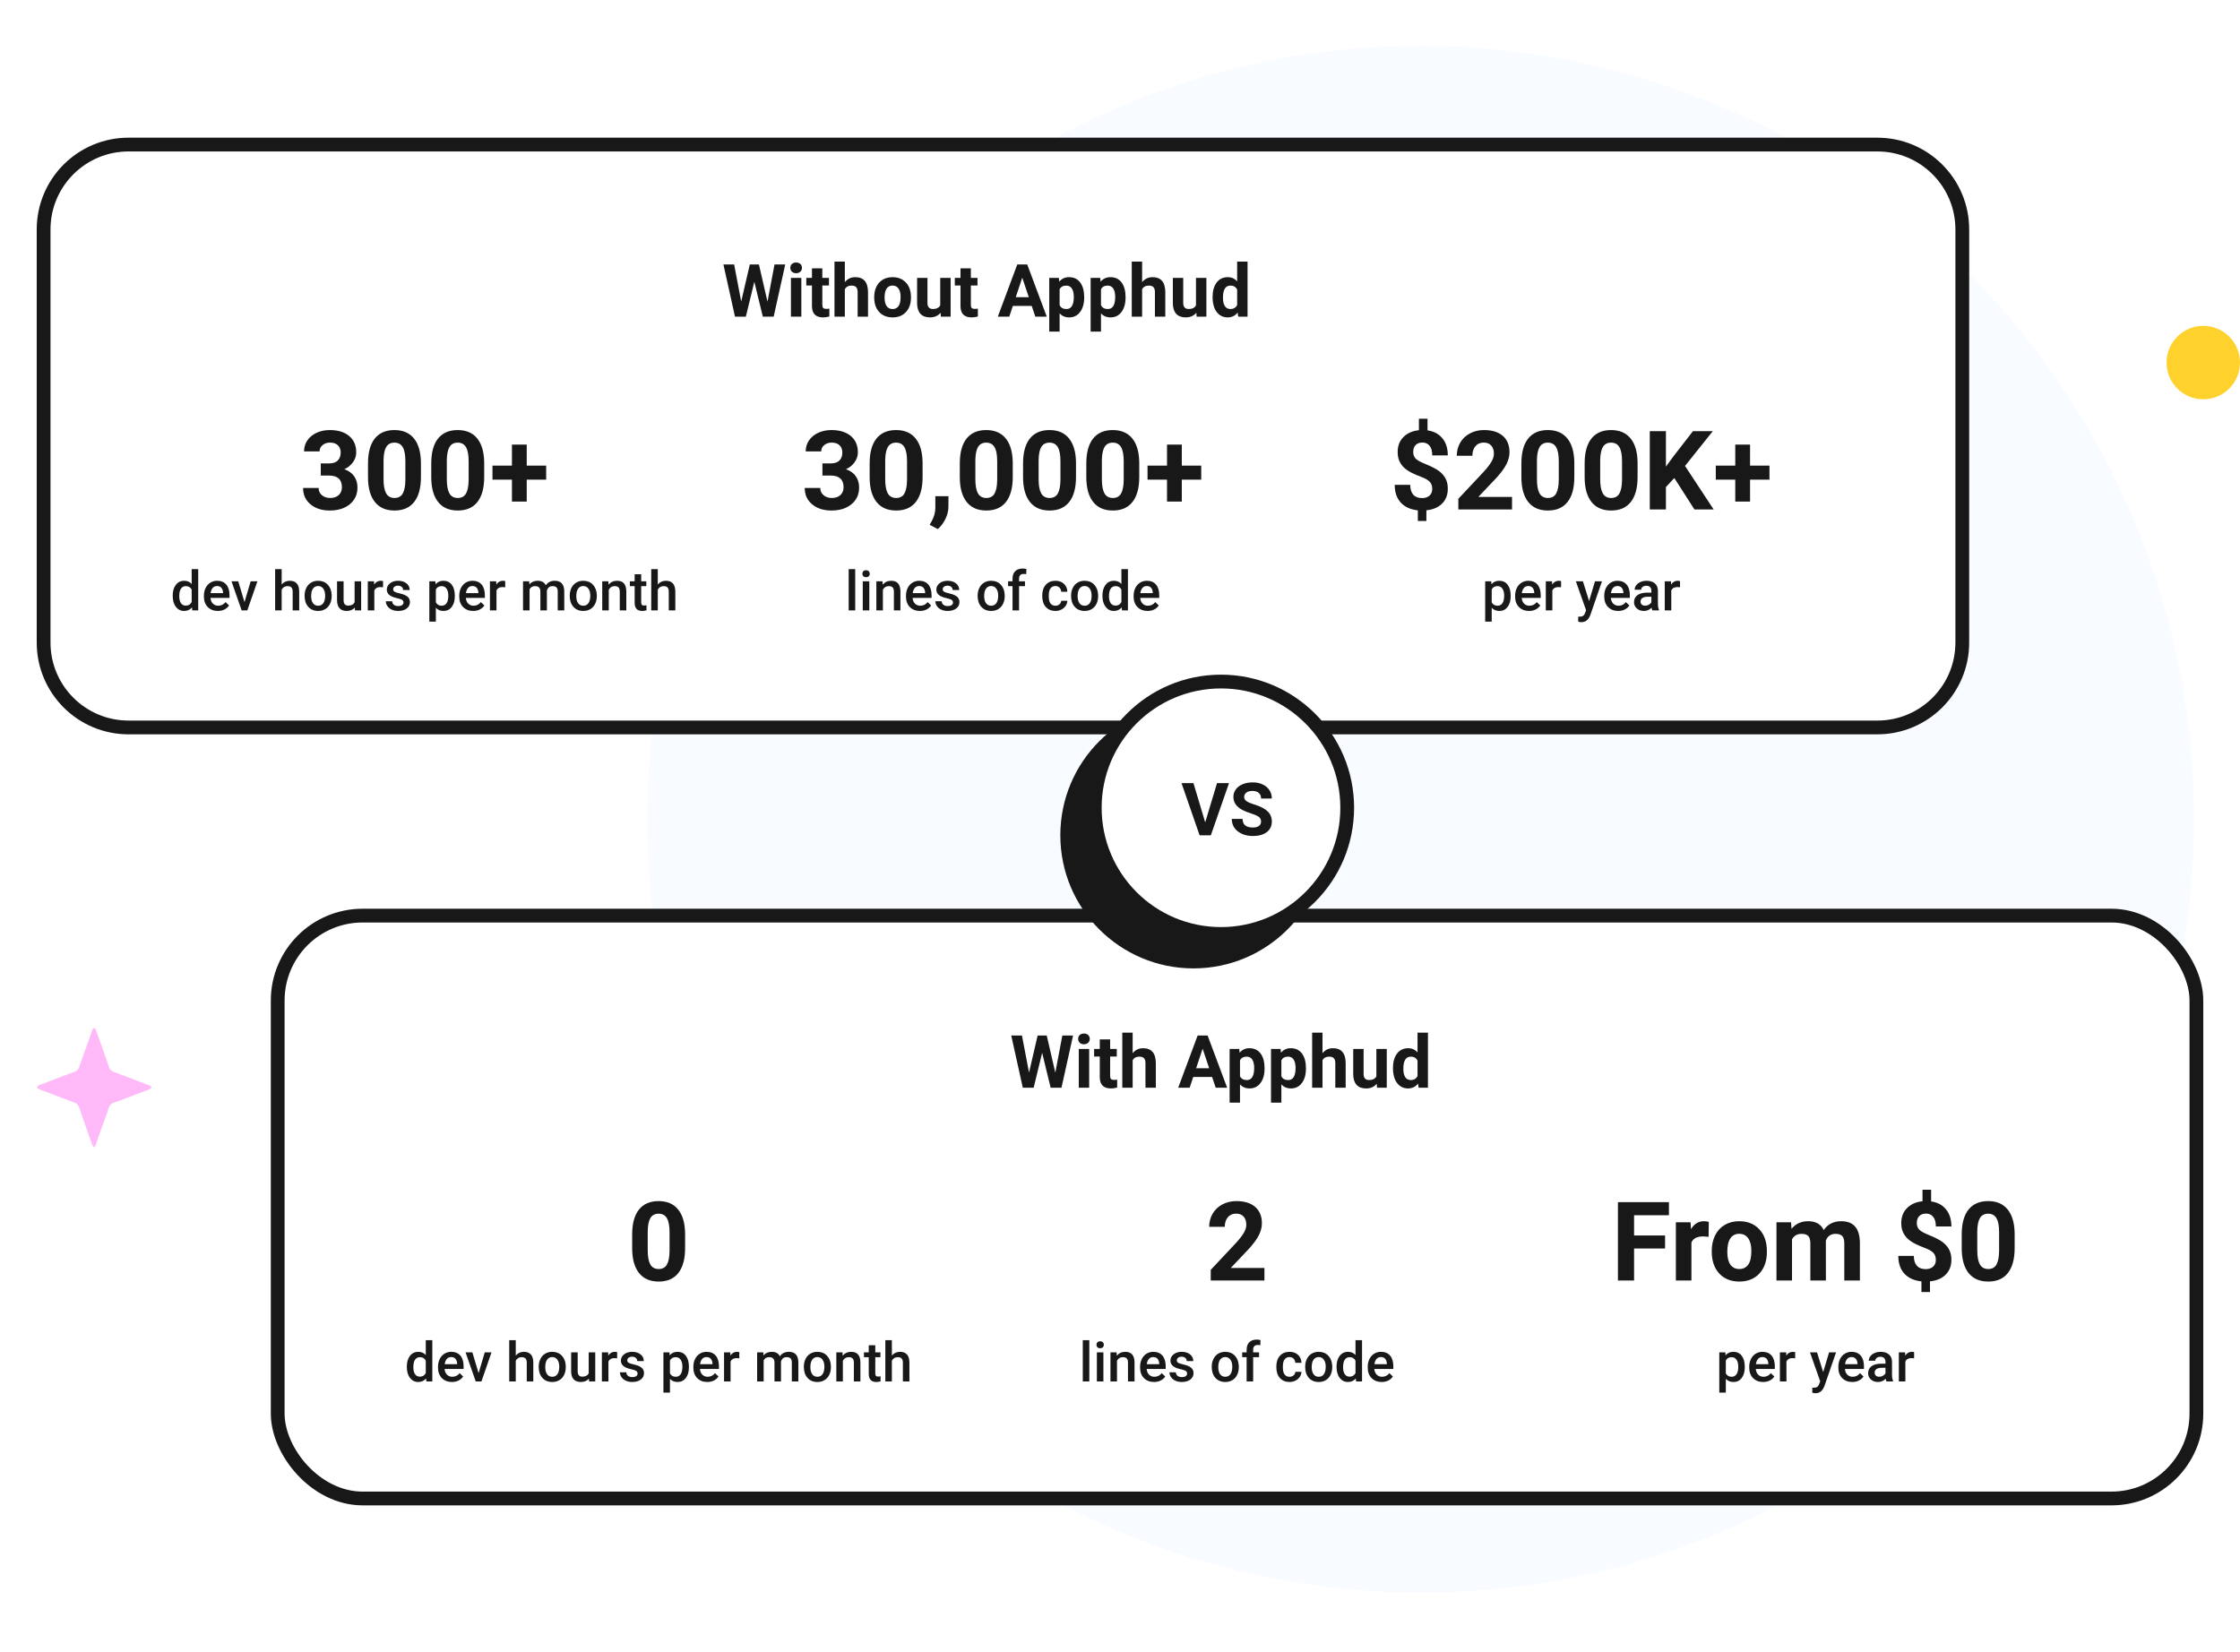 <svg width="488" height="360" viewBox="0 0 488 360" fill="none" xmlns="http://www.w3.org/2000/svg">
<rect width="488" height="360" fill="white"/>
<circle cx="309.5" cy="178.5" r="168.5" fill="#F8FBFF"/>
<path d="M9.5 50C9.5 39.783 17.783 31.5 28 31.5H409C419.217 31.5 427.5 39.783 427.5 50V140C427.5 150.217 419.217 158.5 409 158.5H28C17.783 158.5 9.5 150.217 9.5 140V50Z" fill="white" stroke="#181818" stroke-width="3"/>
<path d="M69.883 100.969H71.688C72.547 100.969 73.184 100.754 73.598 100.324C74.012 99.894 74.219 99.324 74.219 98.613C74.219 97.926 74.012 97.391 73.598 97.008C73.191 96.625 72.629 96.434 71.91 96.434C71.262 96.434 70.719 96.613 70.281 96.973C69.844 97.324 69.625 97.785 69.625 98.356H66.238C66.238 97.465 66.477 96.668 66.953 95.965C67.438 95.254 68.109 94.699 68.969 94.301C69.836 93.902 70.789 93.703 71.828 93.703C73.633 93.703 75.047 94.137 76.07 95.004C77.094 95.863 77.606 97.051 77.606 98.566C77.606 99.348 77.367 100.066 76.891 100.723C76.414 101.379 75.789 101.883 75.016 102.234C75.977 102.578 76.691 103.094 77.16 103.781C77.637 104.469 77.875 105.281 77.875 106.219C77.875 107.734 77.32 108.949 76.211 109.863C75.109 110.777 73.648 111.234 71.828 111.234C70.125 111.234 68.731 110.785 67.644 109.887C66.566 108.988 66.027 107.801 66.027 106.324H69.414C69.414 106.965 69.652 107.488 70.129 107.895C70.613 108.301 71.207 108.504 71.91 108.504C72.715 108.504 73.344 108.293 73.797 107.871C74.258 107.441 74.488 106.875 74.488 106.172C74.488 104.469 73.551 103.617 71.676 103.617H69.883V100.969ZM91.703 103.945C91.703 106.305 91.215 108.109 90.238 109.359C89.262 110.609 87.832 111.234 85.949 111.234C84.09 111.234 82.668 110.621 81.684 109.395C80.699 108.168 80.195 106.41 80.172 104.121V100.98C80.172 98.598 80.664 96.789 81.648 95.555C82.641 94.32 84.066 93.703 85.926 93.703C87.785 93.703 89.207 94.316 90.191 95.543C91.176 96.762 91.68 98.516 91.703 100.805V103.945ZM88.316 100.5C88.316 99.086 88.121 98.059 87.731 97.418C87.348 96.769 86.746 96.445 85.926 96.445C85.129 96.445 84.539 96.754 84.156 97.371C83.781 97.981 83.582 98.938 83.559 100.242V104.391C83.559 105.781 83.746 106.816 84.121 107.496C84.504 108.168 85.113 108.504 85.949 108.504C86.777 108.504 87.375 108.18 87.742 107.531C88.109 106.883 88.301 105.891 88.316 104.555V100.5ZM105.484 103.945C105.484 106.305 104.996 108.109 104.02 109.359C103.043 110.609 101.613 111.234 99.731 111.234C97.871 111.234 96.449 110.621 95.465 109.395C94.481 108.168 93.977 106.41 93.953 104.121V100.98C93.953 98.598 94.445 96.789 95.43 95.555C96.422 94.32 97.848 93.703 99.707 93.703C101.566 93.703 102.988 94.316 103.973 95.543C104.957 96.762 105.461 98.516 105.484 100.805V103.945ZM102.098 100.5C102.098 99.086 101.902 98.059 101.512 97.418C101.129 96.769 100.527 96.445 99.707 96.445C98.91 96.445 98.32 96.754 97.938 97.371C97.562 97.981 97.363 98.938 97.34 100.242V104.391C97.34 105.781 97.527 106.816 97.902 107.496C98.285 108.168 98.894 108.504 99.731 108.504C100.559 108.504 101.156 108.18 101.523 107.531C101.891 106.883 102.082 105.891 102.098 104.555V100.5ZM114.754 101.449H118.984V104.508H114.754V109.289H111.531V104.508H107.289V101.449H111.531V96.867H114.754V101.449Z" fill="#181818"/>
<path d="M37.627 129.783C37.627 128.807 37.853 128.023 38.307 127.434C38.76 126.84 39.367 126.543 40.129 126.543C40.801 126.543 41.344 126.777 41.758 127.246V124H43.182V133H41.893L41.822 132.344C41.397 132.859 40.828 133.117 40.117 133.117C39.375 133.117 38.773 132.818 38.312 132.221C37.855 131.623 37.627 130.811 37.627 129.783ZM39.051 129.906C39.051 130.551 39.174 131.055 39.42 131.418C39.67 131.777 40.023 131.957 40.48 131.957C41.062 131.957 41.488 131.697 41.758 131.178V128.471C41.496 127.963 41.074 127.709 40.492 127.709C40.031 127.709 39.676 127.893 39.426 128.26C39.176 128.623 39.051 129.172 39.051 129.906ZM47.459 133.117C46.557 133.117 45.824 132.834 45.262 132.268C44.703 131.697 44.424 130.939 44.424 129.994V129.818C44.424 129.186 44.545 128.621 44.787 128.125C45.033 127.625 45.377 127.236 45.818 126.959C46.26 126.682 46.752 126.543 47.295 126.543C48.158 126.543 48.824 126.818 49.293 127.369C49.766 127.92 50.002 128.699 50.002 129.707V130.281H45.859C45.902 130.805 46.076 131.219 46.381 131.523C46.69 131.828 47.076 131.98 47.541 131.98C48.193 131.98 48.725 131.717 49.135 131.189L49.902 131.922C49.648 132.301 49.309 132.596 48.883 132.807C48.461 133.014 47.986 133.117 47.459 133.117ZM47.289 127.686C46.898 127.686 46.582 127.822 46.34 128.096C46.102 128.369 45.949 128.75 45.883 129.238H48.596V129.133C48.565 128.656 48.438 128.297 48.215 128.055C47.992 127.809 47.684 127.686 47.289 127.686ZM53.266 131.195L54.607 126.66H56.078L53.881 133H52.645L50.43 126.66H51.906L53.266 131.195ZM61.363 127.352C61.828 126.812 62.416 126.543 63.127 126.543C64.478 126.543 65.164 127.314 65.184 128.857V133H63.76V128.91C63.76 128.473 63.664 128.164 63.473 127.984C63.285 127.801 63.008 127.709 62.641 127.709C62.07 127.709 61.645 127.963 61.363 128.471V133H59.94V124H61.363V127.352ZM66.361 129.771C66.361 129.15 66.484 128.592 66.731 128.096C66.977 127.596 67.322 127.213 67.768 126.947C68.213 126.678 68.725 126.543 69.303 126.543C70.158 126.543 70.852 126.818 71.383 127.369C71.918 127.92 72.207 128.65 72.25 129.561L72.256 129.895C72.256 130.52 72.135 131.078 71.893 131.57C71.654 132.062 71.311 132.443 70.861 132.713C70.416 132.982 69.9 133.117 69.314 133.117C68.42 133.117 67.703 132.82 67.164 132.227C66.629 131.629 66.361 130.834 66.361 129.842V129.771ZM67.785 129.895C67.785 130.547 67.92 131.059 68.189 131.43C68.459 131.797 68.834 131.98 69.314 131.98C69.795 131.98 70.168 131.793 70.434 131.418C70.703 131.043 70.838 130.494 70.838 129.771C70.838 129.131 70.699 128.623 70.422 128.248C70.148 127.873 69.775 127.686 69.303 127.686C68.838 127.686 68.469 127.871 68.195 128.242C67.922 128.609 67.785 129.16 67.785 129.895ZM77.301 132.379C76.883 132.871 76.289 133.117 75.519 133.117C74.832 133.117 74.311 132.916 73.955 132.514C73.603 132.111 73.428 131.529 73.428 130.768V126.66H74.852V130.75C74.852 131.555 75.186 131.957 75.853 131.957C76.545 131.957 77.012 131.709 77.254 131.213V126.66H78.678V133H77.336L77.301 132.379ZM83.447 127.961C83.26 127.93 83.066 127.914 82.867 127.914C82.215 127.914 81.775 128.164 81.549 128.664V133H80.125V126.66H81.484L81.519 127.369C81.863 126.818 82.34 126.543 82.949 126.543C83.152 126.543 83.32 126.57 83.453 126.625L83.447 127.961ZM87.9 131.277C87.9 131.023 87.795 130.83 87.584 130.697C87.377 130.564 87.031 130.447 86.547 130.346C86.062 130.244 85.658 130.115 85.334 129.959C84.623 129.615 84.268 129.117 84.268 128.465C84.268 127.918 84.498 127.461 84.959 127.094C85.42 126.727 86.006 126.543 86.717 126.543C87.475 126.543 88.086 126.73 88.551 127.105C89.019 127.48 89.254 127.967 89.254 128.564H87.83C87.83 128.291 87.728 128.064 87.525 127.885C87.322 127.701 87.053 127.609 86.717 127.609C86.404 127.609 86.148 127.682 85.949 127.826C85.754 127.971 85.656 128.164 85.656 128.406C85.656 128.625 85.748 128.795 85.932 128.916C86.115 129.037 86.486 129.16 87.045 129.285C87.603 129.406 88.041 129.553 88.357 129.725C88.678 129.893 88.914 130.096 89.066 130.334C89.223 130.572 89.301 130.861 89.301 131.201C89.301 131.771 89.064 132.234 88.592 132.59C88.119 132.941 87.5 133.117 86.734 133.117C86.215 133.117 85.752 133.023 85.346 132.836C84.939 132.648 84.623 132.391 84.397 132.062C84.17 131.734 84.057 131.381 84.057 131.002H85.439C85.459 131.338 85.586 131.598 85.82 131.781C86.055 131.961 86.365 132.051 86.752 132.051C87.127 132.051 87.412 131.98 87.607 131.84C87.803 131.695 87.9 131.508 87.9 131.277ZM99.086 129.895C99.086 130.875 98.863 131.658 98.418 132.244C97.973 132.826 97.375 133.117 96.625 133.117C95.93 133.117 95.373 132.889 94.955 132.432V135.438H93.531V126.66H94.844L94.902 127.305C95.32 126.797 95.889 126.543 96.607 126.543C97.381 126.543 97.986 126.832 98.424 127.41C98.865 127.984 99.086 128.783 99.086 129.807V129.895ZM97.668 129.771C97.668 129.139 97.541 128.637 97.287 128.266C97.037 127.895 96.678 127.709 96.209 127.709C95.627 127.709 95.209 127.949 94.955 128.43V131.242C95.213 131.734 95.635 131.98 96.221 131.98C96.674 131.98 97.027 131.799 97.281 131.436C97.539 131.068 97.668 130.514 97.668 129.771ZM103.088 133.117C102.186 133.117 101.453 132.834 100.891 132.268C100.332 131.697 100.053 130.939 100.053 129.994V129.818C100.053 129.186 100.174 128.621 100.416 128.125C100.662 127.625 101.006 127.236 101.447 126.959C101.889 126.682 102.381 126.543 102.924 126.543C103.787 126.543 104.453 126.818 104.922 127.369C105.395 127.92 105.631 128.699 105.631 129.707V130.281H101.488C101.531 130.805 101.705 131.219 102.01 131.523C102.318 131.828 102.705 131.98 103.17 131.98C103.822 131.98 104.354 131.717 104.764 131.189L105.531 131.922C105.277 132.301 104.938 132.596 104.512 132.807C104.09 133.014 103.615 133.117 103.088 133.117ZM102.918 127.686C102.527 127.686 102.211 127.822 101.969 128.096C101.73 128.369 101.578 128.75 101.512 129.238H104.225V129.133C104.193 128.656 104.066 128.297 103.844 128.055C103.621 127.809 103.312 127.686 102.918 127.686ZM110.061 127.961C109.873 127.93 109.68 127.914 109.48 127.914C108.828 127.914 108.389 128.164 108.162 128.664V133H106.738V126.66H108.098L108.133 127.369C108.477 126.818 108.953 126.543 109.562 126.543C109.766 126.543 109.934 126.57 110.066 126.625L110.061 127.961ZM115.287 126.66L115.328 127.322C115.773 126.803 116.383 126.543 117.156 126.543C118.004 126.543 118.584 126.867 118.896 127.516C119.357 126.867 120.006 126.543 120.842 126.543C121.541 126.543 122.061 126.736 122.4 127.123C122.744 127.51 122.92 128.08 122.928 128.834V133H121.504V128.875C121.504 128.473 121.416 128.178 121.24 127.99C121.064 127.803 120.773 127.709 120.367 127.709C120.043 127.709 119.777 127.797 119.57 127.973C119.367 128.145 119.225 128.371 119.143 128.652L119.148 133H117.725V128.828C117.705 128.082 117.324 127.709 116.582 127.709C116.012 127.709 115.607 127.941 115.369 128.406V133H113.945V126.66H115.287ZM124.123 129.771C124.123 129.15 124.246 128.592 124.492 128.096C124.738 127.596 125.084 127.213 125.529 126.947C125.975 126.678 126.486 126.543 127.064 126.543C127.92 126.543 128.613 126.818 129.145 127.369C129.68 127.92 129.969 128.65 130.012 129.561L130.018 129.895C130.018 130.52 129.896 131.078 129.654 131.57C129.416 132.062 129.072 132.443 128.623 132.713C128.178 132.982 127.662 133.117 127.076 133.117C126.182 133.117 125.465 132.82 124.926 132.227C124.391 131.629 124.123 130.834 124.123 129.842V129.771ZM125.547 129.895C125.547 130.547 125.682 131.059 125.951 131.43C126.221 131.797 126.596 131.98 127.076 131.98C127.557 131.98 127.93 131.793 128.195 131.418C128.465 131.043 128.6 130.494 128.6 129.771C128.6 129.131 128.461 128.623 128.184 128.248C127.91 127.873 127.537 127.686 127.064 127.686C126.6 127.686 126.23 127.871 125.957 128.242C125.684 128.609 125.547 129.16 125.547 129.895ZM132.543 126.66L132.584 127.393C133.053 126.826 133.668 126.543 134.43 126.543C135.75 126.543 136.422 127.299 136.445 128.811V133H135.021V128.893C135.021 128.49 134.934 128.193 134.758 128.002C134.586 127.807 134.303 127.709 133.908 127.709C133.334 127.709 132.906 127.969 132.625 128.488V133H131.201V126.66H132.543ZM139.686 125.119V126.66H140.805V127.715H139.686V131.254C139.686 131.496 139.732 131.672 139.826 131.781C139.924 131.887 140.096 131.939 140.342 131.939C140.506 131.939 140.672 131.92 140.84 131.881V132.982C140.516 133.072 140.203 133.117 139.902 133.117C138.809 133.117 138.262 132.514 138.262 131.307V127.715H137.219V126.66H138.262V125.119H139.686ZM143.301 127.352C143.766 126.812 144.354 126.543 145.064 126.543C146.416 126.543 147.102 127.314 147.121 128.857V133H145.697V128.91C145.697 128.473 145.602 128.164 145.41 127.984C145.223 127.801 144.945 127.709 144.578 127.709C144.008 127.709 143.582 127.963 143.301 128.471V133H141.877V124H143.301V127.352Z" fill="#181818"/>
<path d="M179.172 100.969H180.977C181.836 100.969 182.473 100.754 182.887 100.324C183.301 99.894 183.508 99.324 183.508 98.613C183.508 97.926 183.301 97.391 182.887 97.008C182.48 96.625 181.918 96.434 181.199 96.434C180.551 96.434 180.008 96.613 179.57 96.973C179.133 97.324 178.914 97.785 178.914 98.356H175.527C175.527 97.465 175.766 96.668 176.242 95.965C176.727 95.254 177.398 94.699 178.258 94.301C179.125 93.902 180.078 93.703 181.117 93.703C182.922 93.703 184.336 94.137 185.359 95.004C186.383 95.863 186.895 97.051 186.895 98.566C186.895 99.348 186.656 100.066 186.18 100.723C185.703 101.379 185.078 101.883 184.305 102.234C185.266 102.578 185.98 103.094 186.449 103.781C186.926 104.469 187.164 105.281 187.164 106.219C187.164 107.734 186.609 108.949 185.5 109.863C184.398 110.777 182.938 111.234 181.117 111.234C179.414 111.234 178.02 110.785 176.934 109.887C175.855 108.988 175.316 107.801 175.316 106.324H178.703C178.703 106.965 178.941 107.488 179.418 107.895C179.902 108.301 180.496 108.504 181.199 108.504C182.004 108.504 182.633 108.293 183.086 107.871C183.547 107.441 183.777 106.875 183.777 106.172C183.777 104.469 182.84 103.617 180.965 103.617H179.172V100.969ZM200.992 103.945C200.992 106.305 200.504 108.109 199.527 109.359C198.551 110.609 197.121 111.234 195.238 111.234C193.379 111.234 191.957 110.621 190.973 109.395C189.988 108.168 189.484 106.41 189.461 104.121V100.98C189.461 98.598 189.953 96.789 190.938 95.555C191.93 94.32 193.355 93.703 195.215 93.703C197.074 93.703 198.496 94.316 199.48 95.543C200.465 96.762 200.969 98.516 200.992 100.805V103.945ZM197.605 100.5C197.605 99.086 197.41 98.059 197.02 97.418C196.637 96.769 196.035 96.445 195.215 96.445C194.418 96.445 193.828 96.754 193.445 97.371C193.07 97.981 192.871 98.938 192.848 100.242V104.391C192.848 105.781 193.035 106.816 193.41 107.496C193.793 108.168 194.402 108.504 195.238 108.504C196.066 108.504 196.664 108.18 197.031 107.531C197.398 106.883 197.59 105.891 197.605 104.555V100.5ZM204.309 115.277L202.539 114.352L202.961 113.59C203.484 112.637 203.754 111.688 203.77 110.742V108.117H206.629L206.617 110.461C206.609 111.328 206.391 112.203 205.961 113.086C205.531 113.969 204.98 114.699 204.309 115.277ZM220.633 103.945C220.633 106.305 220.145 108.109 219.168 109.359C218.191 110.609 216.762 111.234 214.879 111.234C213.02 111.234 211.598 110.621 210.613 109.395C209.629 108.168 209.125 106.41 209.102 104.121V100.98C209.102 98.598 209.594 96.789 210.578 95.555C211.57 94.32 212.996 93.703 214.855 93.703C216.715 93.703 218.137 94.316 219.121 95.543C220.105 96.762 220.609 98.516 220.633 100.805V103.945ZM217.246 100.5C217.246 99.086 217.051 98.059 216.66 97.418C216.277 96.769 215.676 96.445 214.855 96.445C214.059 96.445 213.469 96.754 213.086 97.371C212.711 97.981 212.512 98.938 212.488 100.242V104.391C212.488 105.781 212.676 106.816 213.051 107.496C213.434 108.168 214.043 108.504 214.879 108.504C215.707 108.504 216.305 108.18 216.672 107.531C217.039 106.883 217.23 105.891 217.246 104.555V100.5ZM234.414 103.945C234.414 106.305 233.926 108.109 232.949 109.359C231.973 110.609 230.543 111.234 228.66 111.234C226.801 111.234 225.379 110.621 224.395 109.395C223.41 108.168 222.906 106.41 222.883 104.121V100.98C222.883 98.598 223.375 96.789 224.359 95.555C225.352 94.32 226.777 93.703 228.637 93.703C230.496 93.703 231.918 94.316 232.902 95.543C233.887 96.762 234.391 98.516 234.414 100.805V103.945ZM231.027 100.5C231.027 99.086 230.832 98.059 230.441 97.418C230.059 96.769 229.457 96.445 228.637 96.445C227.84 96.445 227.25 96.754 226.867 97.371C226.492 97.981 226.293 98.938 226.27 100.242V104.391C226.27 105.781 226.457 106.816 226.832 107.496C227.215 108.168 227.824 108.504 228.66 108.504C229.488 108.504 230.086 108.18 230.453 107.531C230.82 106.883 231.012 105.891 231.027 104.555V100.5ZM248.195 103.945C248.195 106.305 247.707 108.109 246.73 109.359C245.754 110.609 244.324 111.234 242.441 111.234C240.582 111.234 239.16 110.621 238.176 109.395C237.191 108.168 236.688 106.41 236.664 104.121V100.98C236.664 98.598 237.156 96.789 238.141 95.555C239.133 94.32 240.559 93.703 242.418 93.703C244.277 93.703 245.699 94.316 246.684 95.543C247.668 96.762 248.172 98.516 248.195 100.805V103.945ZM244.809 100.5C244.809 99.086 244.613 98.059 244.223 97.418C243.84 96.769 243.238 96.445 242.418 96.445C241.621 96.445 241.031 96.754 240.648 97.371C240.273 97.981 240.074 98.938 240.051 100.242V104.391C240.051 105.781 240.238 106.816 240.613 107.496C240.996 108.168 241.605 108.504 242.441 108.504C243.27 108.504 243.867 108.18 244.234 107.531C244.602 106.883 244.793 105.891 244.809 104.555V100.5ZM257.465 101.449H261.695V104.508H257.465V109.289H254.242V104.508H250V101.449H254.242V96.867H257.465V101.449Z" fill="#181818"/>
<path d="M186.314 133H184.891V124H186.314V133ZM189.385 133H187.961V126.66H189.385V133ZM187.873 125.014C187.873 124.795 187.941 124.613 188.078 124.469C188.219 124.324 188.418 124.252 188.676 124.252C188.934 124.252 189.133 124.324 189.273 124.469C189.414 124.613 189.484 124.795 189.484 125.014C189.484 125.229 189.414 125.408 189.273 125.553C189.133 125.693 188.934 125.764 188.676 125.764C188.418 125.764 188.219 125.693 188.078 125.553C187.941 125.408 187.873 125.229 187.873 125.014ZM192.262 126.66L192.303 127.393C192.771 126.826 193.387 126.543 194.148 126.543C195.469 126.543 196.141 127.299 196.164 128.811V133H194.74V128.893C194.74 128.49 194.652 128.193 194.477 128.002C194.305 127.807 194.021 127.709 193.627 127.709C193.053 127.709 192.625 127.969 192.344 128.488V133H190.92V126.66H192.262ZM200.412 133.117C199.51 133.117 198.777 132.834 198.215 132.268C197.656 131.697 197.377 130.939 197.377 129.994V129.818C197.377 129.186 197.498 128.621 197.74 128.125C197.986 127.625 198.33 127.236 198.771 126.959C199.213 126.682 199.705 126.543 200.248 126.543C201.111 126.543 201.777 126.818 202.246 127.369C202.719 127.92 202.955 128.699 202.955 129.707V130.281H198.812C198.855 130.805 199.029 131.219 199.334 131.523C199.643 131.828 200.029 131.98 200.494 131.98C201.146 131.98 201.678 131.717 202.088 131.189L202.855 131.922C202.602 132.301 202.262 132.596 201.836 132.807C201.414 133.014 200.939 133.117 200.412 133.117ZM200.242 127.686C199.852 127.686 199.535 127.822 199.293 128.096C199.055 128.369 198.902 128.75 198.836 129.238H201.549V129.133C201.518 128.656 201.391 128.297 201.168 128.055C200.945 127.809 200.637 127.686 200.242 127.686ZM207.619 131.277C207.619 131.023 207.514 130.83 207.303 130.697C207.096 130.564 206.75 130.447 206.266 130.346C205.781 130.244 205.377 130.115 205.053 129.959C204.342 129.615 203.986 129.117 203.986 128.465C203.986 127.918 204.217 127.461 204.678 127.094C205.139 126.727 205.725 126.543 206.436 126.543C207.193 126.543 207.805 126.73 208.27 127.105C208.738 127.48 208.973 127.967 208.973 128.564H207.549C207.549 128.291 207.447 128.064 207.244 127.885C207.041 127.701 206.771 127.609 206.436 127.609C206.123 127.609 205.867 127.682 205.668 127.826C205.473 127.971 205.375 128.164 205.375 128.406C205.375 128.625 205.467 128.795 205.65 128.916C205.834 129.037 206.205 129.16 206.764 129.285C207.322 129.406 207.76 129.553 208.076 129.725C208.396 129.893 208.633 130.096 208.785 130.334C208.941 130.572 209.02 130.861 209.02 131.201C209.02 131.771 208.783 132.234 208.311 132.59C207.838 132.941 207.219 133.117 206.453 133.117C205.934 133.117 205.471 133.023 205.064 132.836C204.658 132.648 204.342 132.391 204.115 132.062C203.889 131.734 203.775 131.381 203.775 131.002H205.158C205.178 131.338 205.305 131.598 205.539 131.781C205.773 131.961 206.084 132.051 206.471 132.051C206.846 132.051 207.131 131.98 207.326 131.84C207.521 131.695 207.619 131.508 207.619 131.277ZM212.986 129.771C212.986 129.15 213.109 128.592 213.355 128.096C213.602 127.596 213.947 127.213 214.393 126.947C214.838 126.678 215.35 126.543 215.928 126.543C216.783 126.543 217.477 126.818 218.008 127.369C218.543 127.92 218.832 128.65 218.875 129.561L218.881 129.895C218.881 130.52 218.76 131.078 218.518 131.57C218.279 132.062 217.936 132.443 217.486 132.713C217.041 132.982 216.525 133.117 215.939 133.117C215.045 133.117 214.328 132.82 213.789 132.227C213.254 131.629 212.986 130.834 212.986 129.842V129.771ZM214.41 129.895C214.41 130.547 214.545 131.059 214.814 131.43C215.084 131.797 215.459 131.98 215.939 131.98C216.42 131.98 216.793 131.793 217.059 131.418C217.328 131.043 217.463 130.494 217.463 129.771C217.463 129.131 217.324 128.623 217.047 128.248C216.773 127.873 216.4 127.686 215.928 127.686C215.463 127.686 215.094 127.871 214.82 128.242C214.547 128.609 214.41 129.16 214.41 129.895ZM220.586 133V127.715H219.619V126.66H220.586V126.08C220.586 125.377 220.781 124.834 221.172 124.451C221.562 124.068 222.109 123.877 222.812 123.877C223.062 123.877 223.328 123.912 223.609 123.982L223.574 125.096C223.418 125.064 223.236 125.049 223.029 125.049C222.35 125.049 222.01 125.398 222.01 126.098V126.66H223.299V127.715H222.01V133H220.586ZM229.932 131.98C230.287 131.98 230.582 131.877 230.816 131.67C231.051 131.463 231.176 131.207 231.191 130.902H232.533C232.518 131.297 232.395 131.666 232.164 132.01C231.934 132.35 231.621 132.619 231.227 132.818C230.832 133.018 230.406 133.117 229.949 133.117C229.062 133.117 228.359 132.83 227.84 132.256C227.32 131.682 227.061 130.889 227.061 129.877V129.73C227.061 128.766 227.318 127.994 227.834 127.416C228.35 126.834 229.053 126.543 229.943 126.543C230.697 126.543 231.311 126.764 231.783 127.205C232.26 127.643 232.51 128.219 232.533 128.934H231.191C231.176 128.57 231.051 128.271 230.816 128.037C230.586 127.803 230.291 127.686 229.932 127.686C229.471 127.686 229.115 127.854 228.865 128.189C228.615 128.521 228.488 129.027 228.484 129.707V129.936C228.484 130.623 228.607 131.137 228.854 131.477C229.104 131.812 229.463 131.98 229.932 131.98ZM233.342 129.771C233.342 129.15 233.465 128.592 233.711 128.096C233.957 127.596 234.303 127.213 234.748 126.947C235.193 126.678 235.705 126.543 236.283 126.543C237.139 126.543 237.832 126.818 238.363 127.369C238.898 127.92 239.188 128.65 239.23 129.561L239.236 129.895C239.236 130.52 239.115 131.078 238.873 131.57C238.635 132.062 238.291 132.443 237.842 132.713C237.396 132.982 236.881 133.117 236.295 133.117C235.4 133.117 234.684 132.82 234.145 132.227C233.609 131.629 233.342 130.834 233.342 129.842V129.771ZM234.766 129.895C234.766 130.547 234.9 131.059 235.17 131.43C235.439 131.797 235.814 131.98 236.295 131.98C236.775 131.98 237.148 131.793 237.414 131.418C237.684 131.043 237.818 130.494 237.818 129.771C237.818 129.131 237.68 128.623 237.402 128.248C237.129 127.873 236.756 127.686 236.283 127.686C235.818 127.686 235.449 127.871 235.176 128.242C234.902 128.609 234.766 129.16 234.766 129.895ZM240.174 129.783C240.174 128.807 240.4 128.023 240.854 127.434C241.307 126.84 241.914 126.543 242.676 126.543C243.348 126.543 243.891 126.777 244.305 127.246V124H245.729V133H244.439L244.369 132.344C243.943 132.859 243.375 133.117 242.664 133.117C241.922 133.117 241.32 132.818 240.859 132.221C240.402 131.623 240.174 130.811 240.174 129.783ZM241.598 129.906C241.598 130.551 241.721 131.055 241.967 131.418C242.217 131.777 242.57 131.957 243.027 131.957C243.609 131.957 244.035 131.697 244.305 131.178V128.471C244.043 127.963 243.621 127.709 243.039 127.709C242.578 127.709 242.223 127.893 241.973 128.26C241.723 128.623 241.598 129.172 241.598 129.906ZM250.006 133.117C249.104 133.117 248.371 132.834 247.809 132.268C247.25 131.697 246.971 130.939 246.971 129.994V129.818C246.971 129.186 247.092 128.621 247.334 128.125C247.58 127.625 247.924 127.236 248.365 126.959C248.807 126.682 249.299 126.543 249.842 126.543C250.705 126.543 251.371 126.818 251.84 127.369C252.312 127.92 252.549 128.699 252.549 129.707V130.281H248.406C248.449 130.805 248.623 131.219 248.928 131.523C249.236 131.828 249.623 131.98 250.088 131.98C250.74 131.98 251.271 131.717 251.682 131.189L252.449 131.922C252.195 132.301 251.855 132.596 251.43 132.807C251.008 133.014 250.533 133.117 250.006 133.117ZM249.836 127.686C249.445 127.686 249.129 127.822 248.887 128.096C248.648 128.369 248.496 128.75 248.43 129.238H251.143V129.133C251.111 128.656 250.984 128.297 250.762 128.055C250.539 127.809 250.23 127.686 249.836 127.686Z" fill="#181818"/>
<path d="M312.027 106.512C312.027 105.871 311.848 105.363 311.488 104.988C311.137 104.605 310.535 104.254 309.684 103.934C308.832 103.613 308.098 103.297 307.48 102.984C306.863 102.664 306.332 102.301 305.887 101.895C305.449 101.48 305.105 100.996 304.855 100.441C304.613 99.887 304.492 99.227 304.492 98.461C304.492 97.141 304.914 96.059 305.758 95.215C306.602 94.371 307.723 93.879 309.121 93.738V91.231H310.996V93.773C312.379 93.969 313.461 94.547 314.242 95.508C315.023 96.461 315.414 97.699 315.414 99.223H312.027C312.027 98.285 311.832 97.586 311.441 97.125C311.059 96.656 310.543 96.422 309.895 96.422C309.254 96.422 308.758 96.606 308.406 96.973C308.055 97.332 307.879 97.832 307.879 98.473C307.879 99.066 308.051 99.543 308.395 99.902C308.738 100.262 309.375 100.629 310.305 101.004C311.242 101.379 312.012 101.734 312.613 102.07C313.215 102.398 313.723 102.773 314.137 103.195C314.551 103.609 314.867 104.086 315.086 104.625C315.305 105.156 315.414 105.777 315.414 106.488C315.414 107.816 315 108.895 314.172 109.723C313.344 110.551 312.203 111.039 310.75 111.188V113.52H308.887V111.199C307.285 111.027 306.043 110.461 305.16 109.5C304.285 108.531 303.848 107.246 303.848 105.645H307.234C307.234 106.574 307.453 107.289 307.891 107.789C308.336 108.281 308.973 108.527 309.801 108.527C310.488 108.527 311.031 108.348 311.43 107.988C311.828 107.621 312.027 107.129 312.027 106.512ZM329.406 111H317.711V108.68L323.23 102.797C323.988 101.969 324.547 101.246 324.906 100.629C325.273 100.012 325.457 99.426 325.457 98.871C325.457 98.113 325.266 97.519 324.883 97.09C324.5 96.652 323.953 96.434 323.242 96.434C322.477 96.434 321.871 96.699 321.426 97.231C320.988 97.754 320.77 98.445 320.77 99.305H317.371C317.371 98.266 317.617 97.316 318.109 96.457C318.609 95.598 319.312 94.926 320.219 94.441C321.125 93.949 322.152 93.703 323.301 93.703C325.059 93.703 326.422 94.125 327.391 94.969C328.367 95.812 328.855 97.004 328.855 98.543C328.855 99.387 328.637 100.246 328.199 101.121C327.762 101.996 327.012 103.016 325.949 104.18L322.07 108.27H329.406V111ZM342.977 103.945C342.977 106.305 342.488 108.109 341.512 109.359C340.535 110.609 339.105 111.234 337.223 111.234C335.363 111.234 333.941 110.621 332.957 109.395C331.973 108.168 331.469 106.41 331.445 104.121V100.98C331.445 98.598 331.938 96.789 332.922 95.555C333.914 94.32 335.34 93.703 337.199 93.703C339.059 93.703 340.48 94.316 341.465 95.543C342.449 96.762 342.953 98.516 342.977 100.805V103.945ZM339.59 100.5C339.59 99.086 339.395 98.059 339.004 97.418C338.621 96.769 338.02 96.445 337.199 96.445C336.402 96.445 335.812 96.754 335.43 97.371C335.055 97.981 334.855 98.938 334.832 100.242V104.391C334.832 105.781 335.02 106.816 335.395 107.496C335.777 108.168 336.387 108.504 337.223 108.504C338.051 108.504 338.648 108.18 339.016 107.531C339.383 106.883 339.574 105.891 339.59 104.555V100.5ZM356.758 103.945C356.758 106.305 356.27 108.109 355.293 109.359C354.316 110.609 352.887 111.234 351.004 111.234C349.145 111.234 347.723 110.621 346.738 109.395C345.754 108.168 345.25 106.41 345.227 104.121V100.98C345.227 98.598 345.719 96.789 346.703 95.555C347.695 94.32 349.121 93.703 350.98 93.703C352.84 93.703 354.262 94.316 355.246 95.543C356.23 96.762 356.734 98.516 356.758 100.805V103.945ZM353.371 100.5C353.371 99.086 353.176 98.059 352.785 97.418C352.402 96.769 351.801 96.445 350.98 96.445C350.184 96.445 349.594 96.754 349.211 97.371C348.836 97.981 348.637 98.938 348.613 100.242V104.391C348.613 105.781 348.801 106.816 349.176 107.496C349.559 108.168 350.168 108.504 351.004 108.504C351.832 108.504 352.43 108.18 352.797 107.531C353.164 106.883 353.355 105.891 353.371 104.555V100.5ZM364.762 104.156L362.934 106.125V111H359.418V93.938H362.934V101.672L364.48 99.551L368.828 93.938H373.152L367.094 101.52L373.328 111H369.145L364.762 104.156ZM381.262 101.449H385.492V104.508H381.262V109.289H378.039V104.508H373.797V101.449H378.039V96.867H381.262V101.449Z" fill="#181818"/>
<path d="M329.113 129.895C329.113 130.875 328.891 131.658 328.445 132.244C328 132.826 327.402 133.117 326.652 133.117C325.957 133.117 325.4 132.889 324.982 132.432V135.438H323.559V126.66H324.871L324.93 127.305C325.348 126.797 325.916 126.543 326.635 126.543C327.408 126.543 328.014 126.832 328.451 127.41C328.893 127.984 329.113 128.783 329.113 129.807V129.895ZM327.695 129.771C327.695 129.139 327.568 128.637 327.314 128.266C327.064 127.895 326.705 127.709 326.236 127.709C325.654 127.709 325.236 127.949 324.982 128.43V131.242C325.24 131.734 325.662 131.98 326.248 131.98C326.701 131.98 327.055 131.799 327.309 131.436C327.566 131.068 327.695 130.514 327.695 129.771ZM333.115 133.117C332.213 133.117 331.48 132.834 330.918 132.268C330.359 131.697 330.08 130.939 330.08 129.994V129.818C330.08 129.186 330.201 128.621 330.443 128.125C330.689 127.625 331.033 127.236 331.475 126.959C331.916 126.682 332.408 126.543 332.951 126.543C333.814 126.543 334.48 126.818 334.949 127.369C335.422 127.92 335.658 128.699 335.658 129.707V130.281H331.516C331.559 130.805 331.732 131.219 332.037 131.523C332.346 131.828 332.732 131.98 333.197 131.98C333.85 131.98 334.381 131.717 334.791 131.189L335.559 131.922C335.305 132.301 334.965 132.596 334.539 132.807C334.117 133.014 333.643 133.117 333.115 133.117ZM332.945 127.686C332.555 127.686 332.238 127.822 331.996 128.096C331.758 128.369 331.605 128.75 331.539 129.238H334.252V129.133C334.221 128.656 334.094 128.297 333.871 128.055C333.648 127.809 333.34 127.686 332.945 127.686ZM340.088 127.961C339.9 127.93 339.707 127.914 339.508 127.914C338.855 127.914 338.416 128.164 338.189 128.664V133H336.766V126.66H338.125L338.16 127.369C338.504 126.818 338.98 126.543 339.59 126.543C339.793 126.543 339.961 126.57 340.094 126.625L340.088 127.961ZM346.193 130.961L347.482 126.66H349L346.48 133.961C346.094 135.027 345.438 135.561 344.512 135.561C344.305 135.561 344.076 135.525 343.826 135.455V134.354L344.096 134.371C344.455 134.371 344.725 134.305 344.904 134.172C345.088 134.043 345.232 133.824 345.338 133.516L345.543 132.971L343.316 126.66H344.852L346.193 130.961ZM352.533 133.117C351.631 133.117 350.898 132.834 350.336 132.268C349.777 131.697 349.498 130.939 349.498 129.994V129.818C349.498 129.186 349.619 128.621 349.861 128.125C350.107 127.625 350.451 127.236 350.893 126.959C351.334 126.682 351.826 126.543 352.369 126.543C353.232 126.543 353.898 126.818 354.367 127.369C354.84 127.92 355.076 128.699 355.076 129.707V130.281H350.934C350.977 130.805 351.15 131.219 351.455 131.523C351.764 131.828 352.15 131.98 352.615 131.98C353.268 131.98 353.799 131.717 354.209 131.189L354.977 131.922C354.723 132.301 354.383 132.596 353.957 132.807C353.535 133.014 353.061 133.117 352.533 133.117ZM352.363 127.686C351.973 127.686 351.656 127.822 351.414 128.096C351.176 128.369 351.023 128.75 350.957 129.238H353.67V129.133C353.639 128.656 353.512 128.297 353.289 128.055C353.066 127.809 352.758 127.686 352.363 127.686ZM359.975 133C359.912 132.879 359.857 132.682 359.811 132.408C359.357 132.881 358.803 133.117 358.146 133.117C357.51 133.117 356.99 132.936 356.588 132.572C356.186 132.209 355.984 131.76 355.984 131.225C355.984 130.549 356.234 130.031 356.734 129.672C357.238 129.309 357.957 129.127 358.891 129.127H359.764V128.711C359.764 128.383 359.672 128.121 359.488 127.926C359.305 127.727 359.025 127.627 358.65 127.627C358.326 127.627 358.061 127.709 357.854 127.873C357.646 128.033 357.543 128.238 357.543 128.488H356.119C356.119 128.141 356.234 127.816 356.465 127.516C356.695 127.211 357.008 126.973 357.402 126.801C357.801 126.629 358.244 126.543 358.732 126.543C359.475 126.543 360.066 126.73 360.508 127.105C360.949 127.477 361.176 128 361.188 128.676V131.535C361.188 132.105 361.268 132.561 361.428 132.9V133H359.975ZM358.41 131.975C358.691 131.975 358.955 131.906 359.201 131.77C359.451 131.633 359.639 131.449 359.764 131.219V130.023H358.996C358.469 130.023 358.072 130.115 357.807 130.299C357.541 130.482 357.408 130.742 357.408 131.078C357.408 131.352 357.498 131.57 357.678 131.734C357.861 131.895 358.105 131.975 358.41 131.975ZM365.998 127.961C365.811 127.93 365.617 127.914 365.418 127.914C364.766 127.914 364.326 128.164 364.1 128.664V133H362.676V126.66H364.035L364.07 127.369C364.414 126.818 364.891 126.543 365.5 126.543C365.703 126.543 365.871 126.57 366.004 126.625L365.998 127.961Z" fill="#181818"/>
<path d="M167.203 65.719L168.734 57.625H171.07L168.547 69H166.188L164.336 61.391L162.484 69H160.125L157.602 57.625H159.938L161.477 65.703L163.352 57.625H165.336L167.203 65.719ZM174.578 69H172.312V60.547H174.578V69ZM172.18 58.359C172.18 58.021 172.292 57.742 172.516 57.523C172.745 57.305 173.055 57.195 173.445 57.195C173.831 57.195 174.138 57.305 174.367 57.523C174.596 57.742 174.711 58.021 174.711 58.359C174.711 58.703 174.594 58.984 174.359 59.203C174.13 59.422 173.826 59.531 173.445 59.531C173.065 59.531 172.758 59.422 172.523 59.203C172.294 58.984 172.18 58.703 172.18 58.359ZM179.148 58.469V60.547H180.594V62.203H179.148V66.422C179.148 66.734 179.208 66.958 179.328 67.094C179.448 67.229 179.677 67.297 180.016 67.297C180.266 67.297 180.487 67.279 180.68 67.242V68.953C180.237 69.088 179.781 69.156 179.312 69.156C177.729 69.156 176.922 68.357 176.891 66.758V62.203H175.656V60.547H176.891V58.469H179.148ZM184.055 61.469C184.654 60.75 185.406 60.391 186.312 60.391C188.146 60.391 189.076 61.456 189.102 63.586V69H186.844V63.648C186.844 63.164 186.74 62.807 186.531 62.578C186.323 62.344 185.977 62.227 185.492 62.227C184.831 62.227 184.352 62.482 184.055 62.992V69H181.797V57H184.055V61.469ZM190.453 64.695C190.453 63.857 190.615 63.109 190.938 62.453C191.26 61.797 191.724 61.289 192.328 60.93C192.938 60.57 193.643 60.391 194.445 60.391C195.586 60.391 196.516 60.74 197.234 61.438C197.958 62.135 198.362 63.083 198.445 64.281L198.461 64.859C198.461 66.156 198.099 67.198 197.375 67.984C196.651 68.766 195.68 69.156 194.461 69.156C193.242 69.156 192.268 68.766 191.539 67.984C190.815 67.203 190.453 66.141 190.453 64.797V64.695ZM192.711 64.859C192.711 65.662 192.862 66.276 193.164 66.703C193.466 67.125 193.898 67.336 194.461 67.336C195.008 67.336 195.435 67.128 195.742 66.711C196.049 66.289 196.203 65.617 196.203 64.695C196.203 63.909 196.049 63.3 195.742 62.867C195.435 62.435 195.003 62.219 194.445 62.219C193.893 62.219 193.466 62.435 193.164 62.867C192.862 63.294 192.711 63.958 192.711 64.859ZM204.914 68.141C204.357 68.818 203.586 69.156 202.602 69.156C201.695 69.156 201.003 68.896 200.523 68.375C200.049 67.854 199.807 67.091 199.797 66.086V60.547H202.055V66.008C202.055 66.888 202.456 67.328 203.258 67.328C204.023 67.328 204.549 67.062 204.836 66.531V60.547H207.102V69H204.977L204.914 68.141ZM211.508 58.469V60.547H212.953V62.203H211.508V66.422C211.508 66.734 211.568 66.958 211.688 67.094C211.807 67.229 212.036 67.297 212.375 67.297C212.625 67.297 212.846 67.279 213.039 67.242V68.953C212.596 69.088 212.141 69.156 211.672 69.156C210.089 69.156 209.281 68.357 209.25 66.758V62.203H208.016V60.547H209.25V58.469H211.508ZM224.766 66.656H220.656L219.875 69H217.383L221.617 57.625H223.789L228.047 69H225.555L224.766 66.656ZM221.289 64.758H224.133L222.703 60.5L221.289 64.758ZM236.195 64.852C236.195 66.154 235.898 67.198 235.305 67.984C234.716 68.766 233.919 69.156 232.914 69.156C232.06 69.156 231.37 68.859 230.844 68.266V72.25H228.586V60.547H230.68L230.758 61.375C231.305 60.719 232.018 60.391 232.898 60.391C233.94 60.391 234.75 60.776 235.328 61.547C235.906 62.318 236.195 63.38 236.195 64.734V64.852ZM233.938 64.688C233.938 63.901 233.797 63.294 233.516 62.867C233.24 62.44 232.836 62.227 232.305 62.227C231.596 62.227 231.109 62.497 230.844 63.039V66.5C231.12 67.057 231.612 67.336 232.32 67.336C233.398 67.336 233.938 66.453 233.938 64.688ZM245.211 64.852C245.211 66.154 244.914 67.198 244.32 67.984C243.732 68.766 242.935 69.156 241.93 69.156C241.076 69.156 240.385 68.859 239.859 68.266V72.25H237.602V60.547H239.695L239.773 61.375C240.32 60.719 241.034 60.391 241.914 60.391C242.956 60.391 243.766 60.776 244.344 61.547C244.922 62.318 245.211 63.38 245.211 64.734V64.852ZM242.953 64.688C242.953 63.901 242.812 63.294 242.531 62.867C242.255 62.44 241.852 62.227 241.32 62.227C240.612 62.227 240.125 62.497 239.859 63.039V66.5C240.135 67.057 240.628 67.336 241.336 67.336C242.414 67.336 242.953 66.453 242.953 64.688ZM248.82 61.469C249.419 60.75 250.172 60.391 251.078 60.391C252.911 60.391 253.841 61.456 253.867 63.586V69H251.609V63.648C251.609 63.164 251.505 62.807 251.297 62.578C251.089 62.344 250.742 62.227 250.258 62.227C249.596 62.227 249.117 62.482 248.82 62.992V69H246.562V57H248.82V61.469ZM260.633 68.141C260.076 68.818 259.305 69.156 258.32 69.156C257.414 69.156 256.721 68.896 256.242 68.375C255.768 67.854 255.526 67.091 255.516 66.086V60.547H257.773V66.008C257.773 66.888 258.174 67.328 258.977 67.328C259.742 67.328 260.268 67.062 260.555 66.531V60.547H262.82V69H260.695L260.633 68.141ZM264.172 64.711C264.172 63.393 264.466 62.344 265.055 61.562C265.648 60.781 266.458 60.391 267.484 60.391C268.307 60.391 268.987 60.698 269.523 61.312V57H271.789V69H269.75L269.641 68.102C269.078 68.805 268.354 69.156 267.469 69.156C266.474 69.156 265.674 68.766 265.07 67.984C264.471 67.198 264.172 66.107 264.172 64.711ZM266.43 64.875C266.43 65.667 266.568 66.273 266.844 66.695C267.12 67.117 267.521 67.328 268.047 67.328C268.745 67.328 269.237 67.034 269.523 66.445V63.109C269.242 62.521 268.755 62.227 268.062 62.227C266.974 62.227 266.43 63.109 266.43 64.875Z" fill="#181818"/>
<rect x="60.5" y="199.5" width="418" height="127" rx="18.5" fill="white" stroke="#181818" stroke-width="3"/>
<path d="M149.254 271.945C149.254 274.305 148.766 276.109 147.789 277.359C146.812 278.609 145.383 279.234 143.5 279.234C141.641 279.234 140.219 278.621 139.234 277.395C138.25 276.168 137.746 274.41 137.723 272.121V268.98C137.723 266.598 138.215 264.789 139.199 263.555C140.191 262.32 141.617 261.703 143.477 261.703C145.336 261.703 146.758 262.316 147.742 263.543C148.727 264.762 149.23 266.516 149.254 268.805V271.945ZM145.867 268.5C145.867 267.086 145.672 266.059 145.281 265.418C144.898 264.77 144.297 264.445 143.477 264.445C142.68 264.445 142.09 264.754 141.707 265.371C141.332 265.98 141.133 266.938 141.109 268.242V272.391C141.109 273.781 141.297 274.816 141.672 275.496C142.055 276.168 142.664 276.504 143.5 276.504C144.328 276.504 144.926 276.18 145.293 275.531C145.66 274.883 145.852 273.891 145.867 272.555V268.5Z" fill="#181818"/>
<path d="M88.627 297.783C88.627 296.807 88.853 296.023 89.307 295.434C89.76 294.84 90.367 294.543 91.129 294.543C91.801 294.543 92.344 294.777 92.758 295.246V292H94.182V301H92.893L92.822 300.344C92.397 300.859 91.828 301.117 91.117 301.117C90.375 301.117 89.773 300.818 89.312 300.221C88.856 299.623 88.627 298.811 88.627 297.783ZM90.051 297.906C90.051 298.551 90.174 299.055 90.42 299.418C90.67 299.777 91.023 299.957 91.481 299.957C92.062 299.957 92.488 299.697 92.758 299.178V296.471C92.496 295.963 92.074 295.709 91.492 295.709C91.031 295.709 90.676 295.893 90.426 296.26C90.176 296.623 90.051 297.172 90.051 297.906ZM98.459 301.117C97.557 301.117 96.824 300.834 96.262 300.268C95.703 299.697 95.424 298.939 95.424 297.994V297.818C95.424 297.186 95.545 296.621 95.787 296.125C96.033 295.625 96.377 295.236 96.818 294.959C97.26 294.682 97.752 294.543 98.295 294.543C99.158 294.543 99.824 294.818 100.293 295.369C100.766 295.92 101.002 296.699 101.002 297.707V298.281H96.859C96.902 298.805 97.076 299.219 97.381 299.523C97.689 299.828 98.076 299.98 98.541 299.98C99.193 299.98 99.725 299.717 100.135 299.189L100.902 299.922C100.648 300.301 100.309 300.596 99.883 300.807C99.461 301.014 98.986 301.117 98.459 301.117ZM98.289 295.686C97.898 295.686 97.582 295.822 97.34 296.096C97.102 296.369 96.949 296.75 96.883 297.238H99.596V297.133C99.564 296.656 99.438 296.297 99.215 296.055C98.992 295.809 98.684 295.686 98.289 295.686ZM104.266 299.195L105.607 294.66H107.078L104.881 301H103.645L101.43 294.66H102.906L104.266 299.195ZM112.363 295.352C112.828 294.812 113.416 294.543 114.127 294.543C115.479 294.543 116.164 295.314 116.184 296.857V301H114.76V296.91C114.76 296.473 114.664 296.164 114.473 295.984C114.285 295.801 114.008 295.709 113.641 295.709C113.07 295.709 112.645 295.963 112.363 296.471V301H110.939V292H112.363V295.352ZM117.361 297.771C117.361 297.15 117.484 296.592 117.73 296.096C117.977 295.596 118.322 295.213 118.768 294.947C119.213 294.678 119.725 294.543 120.303 294.543C121.158 294.543 121.852 294.818 122.383 295.369C122.918 295.92 123.207 296.65 123.25 297.561L123.256 297.895C123.256 298.52 123.135 299.078 122.893 299.57C122.654 300.062 122.311 300.443 121.861 300.713C121.416 300.982 120.9 301.117 120.314 301.117C119.42 301.117 118.703 300.82 118.164 300.227C117.629 299.629 117.361 298.834 117.361 297.842V297.771ZM118.785 297.895C118.785 298.547 118.92 299.059 119.189 299.43C119.459 299.797 119.834 299.98 120.314 299.98C120.795 299.98 121.168 299.793 121.434 299.418C121.703 299.043 121.838 298.494 121.838 297.771C121.838 297.131 121.699 296.623 121.422 296.248C121.148 295.873 120.775 295.686 120.303 295.686C119.838 295.686 119.469 295.871 119.195 296.242C118.922 296.609 118.785 297.16 118.785 297.895ZM128.301 300.379C127.883 300.871 127.289 301.117 126.52 301.117C125.832 301.117 125.311 300.916 124.955 300.514C124.604 300.111 124.428 299.529 124.428 298.768V294.66H125.852V298.75C125.852 299.555 126.186 299.957 126.854 299.957C127.545 299.957 128.012 299.709 128.254 299.213V294.66H129.678V301H128.336L128.301 300.379ZM134.447 295.961C134.26 295.93 134.066 295.914 133.867 295.914C133.215 295.914 132.775 296.164 132.549 296.664V301H131.125V294.66H132.484L132.52 295.369C132.863 294.818 133.34 294.543 133.949 294.543C134.152 294.543 134.32 294.57 134.453 294.625L134.447 295.961ZM138.9 299.277C138.9 299.023 138.795 298.83 138.584 298.697C138.377 298.564 138.031 298.447 137.547 298.346C137.062 298.244 136.658 298.115 136.334 297.959C135.623 297.615 135.268 297.117 135.268 296.465C135.268 295.918 135.498 295.461 135.959 295.094C136.42 294.727 137.006 294.543 137.717 294.543C138.475 294.543 139.086 294.73 139.551 295.105C140.02 295.48 140.254 295.967 140.254 296.564H138.83C138.83 296.291 138.729 296.064 138.525 295.885C138.322 295.701 138.053 295.609 137.717 295.609C137.404 295.609 137.148 295.682 136.949 295.826C136.754 295.971 136.656 296.164 136.656 296.406C136.656 296.625 136.748 296.795 136.932 296.916C137.115 297.037 137.486 297.16 138.045 297.285C138.604 297.406 139.041 297.553 139.357 297.725C139.678 297.893 139.914 298.096 140.066 298.334C140.223 298.572 140.301 298.861 140.301 299.201C140.301 299.771 140.064 300.234 139.592 300.59C139.119 300.941 138.5 301.117 137.734 301.117C137.215 301.117 136.752 301.023 136.346 300.836C135.939 300.648 135.623 300.391 135.396 300.062C135.17 299.734 135.057 299.381 135.057 299.002H136.439C136.459 299.338 136.586 299.598 136.82 299.781C137.055 299.961 137.365 300.051 137.752 300.051C138.127 300.051 138.412 299.98 138.607 299.84C138.803 299.695 138.9 299.508 138.9 299.277ZM150.086 297.895C150.086 298.875 149.863 299.658 149.418 300.244C148.973 300.826 148.375 301.117 147.625 301.117C146.93 301.117 146.373 300.889 145.955 300.432V303.438H144.531V294.66H145.844L145.902 295.305C146.32 294.797 146.889 294.543 147.607 294.543C148.381 294.543 148.986 294.832 149.424 295.41C149.865 295.984 150.086 296.783 150.086 297.807V297.895ZM148.668 297.771C148.668 297.139 148.541 296.637 148.287 296.266C148.037 295.895 147.678 295.709 147.209 295.709C146.627 295.709 146.209 295.949 145.955 296.43V299.242C146.213 299.734 146.635 299.98 147.221 299.98C147.674 299.98 148.027 299.799 148.281 299.436C148.539 299.068 148.668 298.514 148.668 297.771ZM154.088 301.117C153.186 301.117 152.453 300.834 151.891 300.268C151.332 299.697 151.053 298.939 151.053 297.994V297.818C151.053 297.186 151.174 296.621 151.416 296.125C151.662 295.625 152.006 295.236 152.447 294.959C152.889 294.682 153.381 294.543 153.924 294.543C154.787 294.543 155.453 294.818 155.922 295.369C156.395 295.92 156.631 296.699 156.631 297.707V298.281H152.488C152.531 298.805 152.705 299.219 153.01 299.523C153.318 299.828 153.705 299.98 154.17 299.98C154.822 299.98 155.354 299.717 155.764 299.189L156.531 299.922C156.277 300.301 155.938 300.596 155.512 300.807C155.09 301.014 154.615 301.117 154.088 301.117ZM153.918 295.686C153.527 295.686 153.211 295.822 152.969 296.096C152.73 296.369 152.578 296.75 152.512 297.238H155.225V297.133C155.193 296.656 155.066 296.297 154.844 296.055C154.621 295.809 154.312 295.686 153.918 295.686ZM161.061 295.961C160.873 295.93 160.68 295.914 160.48 295.914C159.828 295.914 159.389 296.164 159.162 296.664V301H157.738V294.66H159.098L159.133 295.369C159.477 294.818 159.953 294.543 160.562 294.543C160.766 294.543 160.934 294.57 161.066 294.625L161.061 295.961ZM166.287 294.66L166.328 295.322C166.773 294.803 167.383 294.543 168.156 294.543C169.004 294.543 169.584 294.867 169.896 295.516C170.357 294.867 171.006 294.543 171.842 294.543C172.541 294.543 173.061 294.736 173.4 295.123C173.744 295.51 173.92 296.08 173.928 296.834V301H172.504V296.875C172.504 296.473 172.416 296.178 172.24 295.99C172.064 295.803 171.773 295.709 171.367 295.709C171.043 295.709 170.777 295.797 170.57 295.973C170.367 296.145 170.225 296.371 170.143 296.652L170.148 301H168.725V296.828C168.705 296.082 168.324 295.709 167.582 295.709C167.012 295.709 166.607 295.941 166.369 296.406V301H164.945V294.66H166.287ZM175.123 297.771C175.123 297.15 175.246 296.592 175.492 296.096C175.738 295.596 176.084 295.213 176.529 294.947C176.975 294.678 177.486 294.543 178.064 294.543C178.92 294.543 179.613 294.818 180.145 295.369C180.68 295.92 180.969 296.65 181.012 297.561L181.018 297.895C181.018 298.52 180.896 299.078 180.654 299.57C180.416 300.062 180.072 300.443 179.623 300.713C179.178 300.982 178.662 301.117 178.076 301.117C177.182 301.117 176.465 300.82 175.926 300.227C175.391 299.629 175.123 298.834 175.123 297.842V297.771ZM176.547 297.895C176.547 298.547 176.682 299.059 176.951 299.43C177.221 299.797 177.596 299.98 178.076 299.98C178.557 299.98 178.93 299.793 179.195 299.418C179.465 299.043 179.6 298.494 179.6 297.771C179.6 297.131 179.461 296.623 179.184 296.248C178.91 295.873 178.537 295.686 178.064 295.686C177.6 295.686 177.23 295.871 176.957 296.242C176.684 296.609 176.547 297.16 176.547 297.895ZM183.543 294.66L183.584 295.393C184.053 294.826 184.668 294.543 185.43 294.543C186.75 294.543 187.422 295.299 187.445 296.811V301H186.021V296.893C186.021 296.49 185.934 296.193 185.758 296.002C185.586 295.807 185.303 295.709 184.908 295.709C184.334 295.709 183.906 295.969 183.625 296.488V301H182.201V294.66H183.543ZM190.686 293.119V294.66H191.805V295.715H190.686V299.254C190.686 299.496 190.732 299.672 190.826 299.781C190.924 299.887 191.096 299.939 191.342 299.939C191.506 299.939 191.672 299.92 191.84 299.881V300.982C191.516 301.072 191.203 301.117 190.902 301.117C189.809 301.117 189.262 300.514 189.262 299.307V295.715H188.219V294.66H189.262V293.119H190.686ZM194.301 295.352C194.766 294.812 195.354 294.543 196.064 294.543C197.416 294.543 198.102 295.314 198.121 296.857V301H196.697V296.91C196.697 296.473 196.602 296.164 196.41 295.984C196.223 295.801 195.945 295.709 195.578 295.709C195.008 295.709 194.582 295.963 194.301 296.471V301H192.877V292H194.301V295.352Z" fill="#181818"/>
<path d="M275.465 279H263.77V276.68L269.289 270.797C270.047 269.969 270.605 269.246 270.965 268.629C271.332 268.012 271.516 267.426 271.516 266.871C271.516 266.113 271.324 265.52 270.941 265.09C270.559 264.652 270.012 264.434 269.301 264.434C268.535 264.434 267.93 264.699 267.484 265.23C267.047 265.754 266.828 266.445 266.828 267.305H263.43C263.43 266.266 263.676 265.316 264.168 264.457C264.668 263.598 265.371 262.926 266.277 262.441C267.184 261.949 268.211 261.703 269.359 261.703C271.117 261.703 272.48 262.125 273.449 262.969C274.426 263.812 274.914 265.004 274.914 266.543C274.914 267.387 274.695 268.246 274.258 269.121C273.82 269.996 273.07 271.016 272.008 272.18L268.129 276.27H275.465V279Z" fill="#181818"/>
<path d="M237.314 301H235.891V292H237.314V301ZM240.385 301H238.961V294.66H240.385V301ZM238.873 293.014C238.873 292.795 238.941 292.613 239.078 292.469C239.219 292.324 239.418 292.252 239.676 292.252C239.934 292.252 240.133 292.324 240.273 292.469C240.414 292.613 240.484 292.795 240.484 293.014C240.484 293.229 240.414 293.408 240.273 293.553C240.133 293.693 239.934 293.764 239.676 293.764C239.418 293.764 239.219 293.693 239.078 293.553C238.941 293.408 238.873 293.229 238.873 293.014ZM243.262 294.66L243.303 295.393C243.771 294.826 244.387 294.543 245.148 294.543C246.469 294.543 247.141 295.299 247.164 296.811V301H245.74V296.893C245.74 296.49 245.652 296.193 245.477 296.002C245.305 295.807 245.021 295.709 244.627 295.709C244.053 295.709 243.625 295.969 243.344 296.488V301H241.92V294.66H243.262ZM251.412 301.117C250.51 301.117 249.777 300.834 249.215 300.268C248.656 299.697 248.377 298.939 248.377 297.994V297.818C248.377 297.186 248.498 296.621 248.74 296.125C248.986 295.625 249.33 295.236 249.771 294.959C250.213 294.682 250.705 294.543 251.248 294.543C252.111 294.543 252.777 294.818 253.246 295.369C253.719 295.92 253.955 296.699 253.955 297.707V298.281H249.812C249.855 298.805 250.029 299.219 250.334 299.523C250.643 299.828 251.029 299.98 251.494 299.98C252.146 299.98 252.678 299.717 253.088 299.189L253.855 299.922C253.602 300.301 253.262 300.596 252.836 300.807C252.414 301.014 251.939 301.117 251.412 301.117ZM251.242 295.686C250.852 295.686 250.535 295.822 250.293 296.096C250.055 296.369 249.902 296.75 249.836 297.238H252.549V297.133C252.518 296.656 252.391 296.297 252.168 296.055C251.945 295.809 251.637 295.686 251.242 295.686ZM258.619 299.277C258.619 299.023 258.514 298.83 258.303 298.697C258.096 298.564 257.75 298.447 257.266 298.346C256.781 298.244 256.377 298.115 256.053 297.959C255.342 297.615 254.986 297.117 254.986 296.465C254.986 295.918 255.217 295.461 255.678 295.094C256.139 294.727 256.725 294.543 257.436 294.543C258.193 294.543 258.805 294.73 259.27 295.105C259.738 295.48 259.973 295.967 259.973 296.564H258.549C258.549 296.291 258.447 296.064 258.244 295.885C258.041 295.701 257.771 295.609 257.436 295.609C257.123 295.609 256.867 295.682 256.668 295.826C256.473 295.971 256.375 296.164 256.375 296.406C256.375 296.625 256.467 296.795 256.65 296.916C256.834 297.037 257.205 297.16 257.764 297.285C258.322 297.406 258.76 297.553 259.076 297.725C259.396 297.893 259.633 298.096 259.785 298.334C259.941 298.572 260.02 298.861 260.02 299.201C260.02 299.771 259.783 300.234 259.311 300.59C258.838 300.941 258.219 301.117 257.453 301.117C256.934 301.117 256.471 301.023 256.064 300.836C255.658 300.648 255.342 300.391 255.115 300.062C254.889 299.734 254.775 299.381 254.775 299.002H256.158C256.178 299.338 256.305 299.598 256.539 299.781C256.773 299.961 257.084 300.051 257.471 300.051C257.846 300.051 258.131 299.98 258.326 299.84C258.521 299.695 258.619 299.508 258.619 299.277ZM263.986 297.771C263.986 297.15 264.109 296.592 264.355 296.096C264.602 295.596 264.947 295.213 265.393 294.947C265.838 294.678 266.35 294.543 266.928 294.543C267.783 294.543 268.477 294.818 269.008 295.369C269.543 295.92 269.832 296.65 269.875 297.561L269.881 297.895C269.881 298.52 269.76 299.078 269.518 299.57C269.279 300.062 268.936 300.443 268.486 300.713C268.041 300.982 267.525 301.117 266.939 301.117C266.045 301.117 265.328 300.82 264.789 300.227C264.254 299.629 263.986 298.834 263.986 297.842V297.771ZM265.41 297.895C265.41 298.547 265.545 299.059 265.814 299.43C266.084 299.797 266.459 299.98 266.939 299.98C267.42 299.98 267.793 299.793 268.059 299.418C268.328 299.043 268.463 298.494 268.463 297.771C268.463 297.131 268.324 296.623 268.047 296.248C267.773 295.873 267.4 295.686 266.928 295.686C266.463 295.686 266.094 295.871 265.82 296.242C265.547 296.609 265.41 297.16 265.41 297.895ZM271.586 301V295.715H270.619V294.66H271.586V294.08C271.586 293.377 271.781 292.834 272.172 292.451C272.562 292.068 273.109 291.877 273.812 291.877C274.062 291.877 274.328 291.912 274.609 291.982L274.574 293.096C274.418 293.064 274.236 293.049 274.029 293.049C273.35 293.049 273.01 293.398 273.01 294.098V294.66H274.299V295.715H273.01V301H271.586ZM280.932 299.98C281.287 299.98 281.582 299.877 281.816 299.67C282.051 299.463 282.176 299.207 282.191 298.902H283.533C283.518 299.297 283.395 299.666 283.164 300.01C282.934 300.35 282.621 300.619 282.227 300.818C281.832 301.018 281.406 301.117 280.949 301.117C280.062 301.117 279.359 300.83 278.84 300.256C278.32 299.682 278.061 298.889 278.061 297.877V297.73C278.061 296.766 278.318 295.994 278.834 295.416C279.35 294.834 280.053 294.543 280.943 294.543C281.697 294.543 282.311 294.764 282.783 295.205C283.26 295.643 283.51 296.219 283.533 296.934H282.191C282.176 296.57 282.051 296.271 281.816 296.037C281.586 295.803 281.291 295.686 280.932 295.686C280.471 295.686 280.115 295.854 279.865 296.189C279.615 296.521 279.488 297.027 279.484 297.707V297.936C279.484 298.623 279.607 299.137 279.854 299.477C280.104 299.812 280.463 299.98 280.932 299.98ZM284.342 297.771C284.342 297.15 284.465 296.592 284.711 296.096C284.957 295.596 285.303 295.213 285.748 294.947C286.193 294.678 286.705 294.543 287.283 294.543C288.139 294.543 288.832 294.818 289.363 295.369C289.898 295.92 290.188 296.65 290.23 297.561L290.236 297.895C290.236 298.52 290.115 299.078 289.873 299.57C289.635 300.062 289.291 300.443 288.842 300.713C288.396 300.982 287.881 301.117 287.295 301.117C286.4 301.117 285.684 300.82 285.145 300.227C284.609 299.629 284.342 298.834 284.342 297.842V297.771ZM285.766 297.895C285.766 298.547 285.9 299.059 286.17 299.43C286.439 299.797 286.814 299.98 287.295 299.98C287.775 299.98 288.148 299.793 288.414 299.418C288.684 299.043 288.818 298.494 288.818 297.771C288.818 297.131 288.68 296.623 288.402 296.248C288.129 295.873 287.756 295.686 287.283 295.686C286.818 295.686 286.449 295.871 286.176 296.242C285.902 296.609 285.766 297.16 285.766 297.895ZM291.174 297.783C291.174 296.807 291.4 296.023 291.854 295.434C292.307 294.84 292.914 294.543 293.676 294.543C294.348 294.543 294.891 294.777 295.305 295.246V292H296.729V301H295.439L295.369 300.344C294.943 300.859 294.375 301.117 293.664 301.117C292.922 301.117 292.32 300.818 291.859 300.221C291.402 299.623 291.174 298.811 291.174 297.783ZM292.598 297.906C292.598 298.551 292.721 299.055 292.967 299.418C293.217 299.777 293.57 299.957 294.027 299.957C294.609 299.957 295.035 299.697 295.305 299.178V296.471C295.043 295.963 294.621 295.709 294.039 295.709C293.578 295.709 293.223 295.893 292.973 296.26C292.723 296.623 292.598 297.172 292.598 297.906ZM301.006 301.117C300.104 301.117 299.371 300.834 298.809 300.268C298.25 299.697 297.971 298.939 297.971 297.994V297.818C297.971 297.186 298.092 296.621 298.334 296.125C298.58 295.625 298.924 295.236 299.365 294.959C299.807 294.682 300.299 294.543 300.842 294.543C301.705 294.543 302.371 294.818 302.84 295.369C303.312 295.92 303.549 296.699 303.549 297.707V298.281H299.406C299.449 298.805 299.623 299.219 299.928 299.523C300.236 299.828 300.623 299.98 301.088 299.98C301.74 299.98 302.271 299.717 302.682 299.189L303.449 299.922C303.195 300.301 302.855 300.596 302.43 300.807C302.008 301.014 301.533 301.117 301.006 301.117ZM300.836 295.686C300.445 295.686 300.129 295.822 299.887 296.096C299.648 296.369 299.496 296.75 299.43 297.238H302.143V297.133C302.111 296.656 301.984 296.297 301.762 296.055C301.539 295.809 301.23 295.686 300.836 295.686Z" fill="#181818"/>
<path d="M362.746 272.027H355.996V279H352.48V261.938H363.59V264.785H355.996V269.191H362.746V272.027ZM372.227 269.496C371.766 269.434 371.359 269.402 371.008 269.402C369.727 269.402 368.887 269.836 368.488 270.703V279H365.102V266.32H368.301L368.395 267.832C369.074 266.668 370.016 266.086 371.219 266.086C371.594 266.086 371.945 266.137 372.273 266.238L372.227 269.496ZM372.918 272.543C372.918 271.285 373.16 270.164 373.645 269.18C374.129 268.195 374.824 267.434 375.73 266.895C376.645 266.355 377.703 266.086 378.906 266.086C380.617 266.086 382.012 266.609 383.09 267.656C384.176 268.703 384.781 270.125 384.906 271.922L384.93 272.789C384.93 274.734 384.387 276.297 383.301 277.477C382.215 278.648 380.758 279.234 378.93 279.234C377.102 279.234 375.641 278.648 374.547 277.477C373.461 276.305 372.918 274.711 372.918 272.695V272.543ZM376.305 272.789C376.305 273.992 376.531 274.914 376.984 275.555C377.438 276.188 378.086 276.504 378.93 276.504C379.75 276.504 380.391 276.191 380.852 275.566C381.312 274.934 381.543 273.926 381.543 272.543C381.543 271.363 381.312 270.449 380.852 269.801C380.391 269.152 379.742 268.828 378.906 268.828C378.078 268.828 377.438 269.152 376.984 269.801C376.531 270.441 376.305 271.438 376.305 272.789ZM390.191 266.32L390.297 267.738C391.195 266.637 392.41 266.086 393.941 266.086C395.574 266.086 396.695 266.73 397.305 268.02C398.195 266.73 399.465 266.086 401.113 266.086C402.488 266.086 403.512 266.488 404.184 267.293C404.855 268.09 405.191 269.293 405.191 270.902V279H401.793V270.914C401.793 270.195 401.652 269.672 401.371 269.344C401.09 269.008 400.594 268.84 399.883 268.84C398.867 268.84 398.164 269.324 397.773 270.293L397.785 279H394.398V270.926C394.398 270.191 394.254 269.66 393.965 269.332C393.676 269.004 393.184 268.84 392.488 268.84C391.527 268.84 390.832 269.238 390.402 270.035V279H387.016V266.32H390.191ZM421.738 274.512C421.738 273.871 421.559 273.363 421.199 272.988C420.848 272.605 420.246 272.254 419.395 271.934C418.543 271.613 417.809 271.297 417.191 270.984C416.574 270.664 416.043 270.301 415.598 269.895C415.16 269.48 414.816 268.996 414.566 268.441C414.324 267.887 414.203 267.227 414.203 266.461C414.203 265.141 414.625 264.059 415.469 263.215C416.312 262.371 417.434 261.879 418.832 261.738V259.23H420.707V261.773C422.09 261.969 423.172 262.547 423.953 263.508C424.734 264.461 425.125 265.699 425.125 267.223H421.738C421.738 266.285 421.543 265.586 421.152 265.125C420.77 264.656 420.254 264.422 419.605 264.422C418.965 264.422 418.469 264.605 418.117 264.973C417.766 265.332 417.59 265.832 417.59 266.473C417.59 267.066 417.762 267.543 418.105 267.902C418.449 268.262 419.086 268.629 420.016 269.004C420.953 269.379 421.723 269.734 422.324 270.07C422.926 270.398 423.434 270.773 423.848 271.195C424.262 271.609 424.578 272.086 424.797 272.625C425.016 273.156 425.125 273.777 425.125 274.488C425.125 275.816 424.711 276.895 423.883 277.723C423.055 278.551 421.914 279.039 420.461 279.188V281.52H418.598V279.199C416.996 279.027 415.754 278.461 414.871 277.5C413.996 276.531 413.559 275.246 413.559 273.645H416.945C416.945 274.574 417.164 275.289 417.602 275.789C418.047 276.281 418.684 276.527 419.512 276.527C420.199 276.527 420.742 276.348 421.141 275.988C421.539 275.621 421.738 275.129 421.738 274.512ZM438.906 271.945C438.906 274.305 438.418 276.109 437.441 277.359C436.465 278.609 435.035 279.234 433.152 279.234C431.293 279.234 429.871 278.621 428.887 277.395C427.902 276.168 427.398 274.41 427.375 272.121V268.98C427.375 266.598 427.867 264.789 428.852 263.555C429.844 262.32 431.27 261.703 433.129 261.703C434.988 261.703 436.41 262.316 437.395 263.543C438.379 264.762 438.883 266.516 438.906 268.805V271.945ZM435.52 268.5C435.52 267.086 435.324 266.059 434.934 265.418C434.551 264.77 433.949 264.445 433.129 264.445C432.332 264.445 431.742 264.754 431.359 265.371C430.984 265.98 430.785 266.938 430.762 268.242V272.391C430.762 273.781 430.949 274.816 431.324 275.496C431.707 276.168 432.316 276.504 433.152 276.504C433.98 276.504 434.578 276.18 434.945 275.531C435.312 274.883 435.504 273.891 435.52 272.555V268.5Z" fill="#181818"/>
<path d="M380.113 297.895C380.113 298.875 379.891 299.658 379.445 300.244C379 300.826 378.402 301.117 377.652 301.117C376.957 301.117 376.4 300.889 375.982 300.432V303.438H374.559V294.66H375.871L375.93 295.305C376.348 294.797 376.916 294.543 377.635 294.543C378.408 294.543 379.014 294.832 379.451 295.41C379.893 295.984 380.113 296.783 380.113 297.807V297.895ZM378.695 297.771C378.695 297.139 378.568 296.637 378.314 296.266C378.064 295.895 377.705 295.709 377.236 295.709C376.654 295.709 376.236 295.949 375.982 296.43V299.242C376.24 299.734 376.662 299.98 377.248 299.98C377.701 299.98 378.055 299.799 378.309 299.436C378.566 299.068 378.695 298.514 378.695 297.771ZM384.115 301.117C383.213 301.117 382.48 300.834 381.918 300.268C381.359 299.697 381.08 298.939 381.08 297.994V297.818C381.08 297.186 381.201 296.621 381.443 296.125C381.689 295.625 382.033 295.236 382.475 294.959C382.916 294.682 383.408 294.543 383.951 294.543C384.814 294.543 385.48 294.818 385.949 295.369C386.422 295.92 386.658 296.699 386.658 297.707V298.281H382.516C382.559 298.805 382.732 299.219 383.037 299.523C383.346 299.828 383.732 299.98 384.197 299.98C384.85 299.98 385.381 299.717 385.791 299.189L386.559 299.922C386.305 300.301 385.965 300.596 385.539 300.807C385.117 301.014 384.643 301.117 384.115 301.117ZM383.945 295.686C383.555 295.686 383.238 295.822 382.996 296.096C382.758 296.369 382.605 296.75 382.539 297.238H385.252V297.133C385.221 296.656 385.094 296.297 384.871 296.055C384.648 295.809 384.34 295.686 383.945 295.686ZM391.088 295.961C390.9 295.93 390.707 295.914 390.508 295.914C389.855 295.914 389.416 296.164 389.189 296.664V301H387.766V294.66H389.125L389.16 295.369C389.504 294.818 389.98 294.543 390.59 294.543C390.793 294.543 390.961 294.57 391.094 294.625L391.088 295.961ZM397.193 298.961L398.482 294.66H400L397.48 301.961C397.094 303.027 396.438 303.561 395.512 303.561C395.305 303.561 395.076 303.525 394.826 303.455V302.354L395.096 302.371C395.455 302.371 395.725 302.305 395.904 302.172C396.088 302.043 396.232 301.824 396.338 301.516L396.543 300.971L394.316 294.66H395.852L397.193 298.961ZM403.533 301.117C402.631 301.117 401.898 300.834 401.336 300.268C400.777 299.697 400.498 298.939 400.498 297.994V297.818C400.498 297.186 400.619 296.621 400.861 296.125C401.107 295.625 401.451 295.236 401.893 294.959C402.334 294.682 402.826 294.543 403.369 294.543C404.232 294.543 404.898 294.818 405.367 295.369C405.84 295.92 406.076 296.699 406.076 297.707V298.281H401.934C401.977 298.805 402.15 299.219 402.455 299.523C402.764 299.828 403.15 299.98 403.615 299.98C404.268 299.98 404.799 299.717 405.209 299.189L405.977 299.922C405.723 300.301 405.383 300.596 404.957 300.807C404.535 301.014 404.061 301.117 403.533 301.117ZM403.363 295.686C402.973 295.686 402.656 295.822 402.414 296.096C402.176 296.369 402.023 296.75 401.957 297.238H404.67V297.133C404.639 296.656 404.512 296.297 404.289 296.055C404.066 295.809 403.758 295.686 403.363 295.686ZM410.975 301C410.912 300.879 410.857 300.682 410.811 300.408C410.357 300.881 409.803 301.117 409.146 301.117C408.51 301.117 407.99 300.936 407.588 300.572C407.186 300.209 406.984 299.76 406.984 299.225C406.984 298.549 407.234 298.031 407.734 297.672C408.238 297.309 408.957 297.127 409.891 297.127H410.764V296.711C410.764 296.383 410.672 296.121 410.488 295.926C410.305 295.727 410.025 295.627 409.65 295.627C409.326 295.627 409.061 295.709 408.854 295.873C408.646 296.033 408.543 296.238 408.543 296.488H407.119C407.119 296.141 407.234 295.816 407.465 295.516C407.695 295.211 408.008 294.973 408.402 294.801C408.801 294.629 409.244 294.543 409.732 294.543C410.475 294.543 411.066 294.73 411.508 295.105C411.949 295.477 412.176 296 412.188 296.676V299.535C412.188 300.105 412.268 300.561 412.428 300.9V301H410.975ZM409.41 299.975C409.691 299.975 409.955 299.906 410.201 299.77C410.451 299.633 410.639 299.449 410.764 299.219V298.023H409.996C409.469 298.023 409.072 298.115 408.807 298.299C408.541 298.482 408.408 298.742 408.408 299.078C408.408 299.352 408.498 299.57 408.678 299.734C408.861 299.895 409.105 299.975 409.41 299.975ZM416.998 295.961C416.811 295.93 416.617 295.914 416.418 295.914C415.766 295.914 415.326 296.164 415.1 296.664V301H413.676V294.66H415.035L415.07 295.369C415.414 294.818 415.891 294.543 416.5 294.543C416.703 294.543 416.871 294.57 417.004 294.625L416.998 295.961Z" fill="#181818"/>
<path d="M229.906 233.719L231.438 225.625H233.773L231.25 237H228.891L227.039 229.391L225.188 237H222.828L220.305 225.625H222.641L224.18 233.703L226.055 225.625H228.039L229.906 233.719ZM237.281 237H235.016V228.547H237.281V237ZM234.883 226.359C234.883 226.021 234.995 225.742 235.219 225.523C235.448 225.305 235.758 225.195 236.148 225.195C236.534 225.195 236.841 225.305 237.07 225.523C237.299 225.742 237.414 226.021 237.414 226.359C237.414 226.703 237.297 226.984 237.062 227.203C236.833 227.422 236.529 227.531 236.148 227.531C235.768 227.531 235.461 227.422 235.227 227.203C234.997 226.984 234.883 226.703 234.883 226.359ZM241.852 226.469V228.547H243.297V230.203H241.852V234.422C241.852 234.734 241.911 234.958 242.031 235.094C242.151 235.229 242.38 235.297 242.719 235.297C242.969 235.297 243.19 235.279 243.383 235.242V236.953C242.94 237.089 242.484 237.156 242.016 237.156C240.432 237.156 239.625 236.357 239.594 234.758V230.203H238.359V228.547H239.594V226.469H241.852ZM246.758 229.469C247.357 228.75 248.109 228.391 249.016 228.391C250.849 228.391 251.779 229.456 251.805 231.586V237H249.547V231.648C249.547 231.164 249.443 230.807 249.234 230.578C249.026 230.344 248.68 230.227 248.195 230.227C247.534 230.227 247.055 230.482 246.758 230.992V237H244.5V225H246.758V229.469ZM264.062 234.656H259.953L259.172 237H256.68L260.914 225.625H263.086L267.344 237H264.852L264.062 234.656ZM260.586 232.758H263.43L262 228.5L260.586 232.758ZM275.492 232.852C275.492 234.154 275.195 235.198 274.602 235.984C274.013 236.766 273.216 237.156 272.211 237.156C271.357 237.156 270.667 236.859 270.141 236.266V240.25H267.883V228.547H269.977L270.055 229.375C270.602 228.719 271.315 228.391 272.195 228.391C273.237 228.391 274.047 228.776 274.625 229.547C275.203 230.318 275.492 231.38 275.492 232.734V232.852ZM273.234 232.688C273.234 231.901 273.094 231.294 272.812 230.867C272.536 230.44 272.133 230.227 271.602 230.227C270.893 230.227 270.406 230.497 270.141 231.039V234.5C270.417 235.057 270.909 235.336 271.617 235.336C272.695 235.336 273.234 234.453 273.234 232.688ZM284.508 232.852C284.508 234.154 284.211 235.198 283.617 235.984C283.029 236.766 282.232 237.156 281.227 237.156C280.372 237.156 279.682 236.859 279.156 236.266V240.25H276.898V228.547H278.992L279.07 229.375C279.617 228.719 280.331 228.391 281.211 228.391C282.253 228.391 283.062 228.776 283.641 229.547C284.219 230.318 284.508 231.38 284.508 232.734V232.852ZM282.25 232.688C282.25 231.901 282.109 231.294 281.828 230.867C281.552 230.44 281.148 230.227 280.617 230.227C279.909 230.227 279.422 230.497 279.156 231.039V234.5C279.432 235.057 279.924 235.336 280.633 235.336C281.711 235.336 282.25 234.453 282.25 232.688ZM288.117 229.469C288.716 228.75 289.469 228.391 290.375 228.391C292.208 228.391 293.138 229.456 293.164 231.586V237H290.906V231.648C290.906 231.164 290.802 230.807 290.594 230.578C290.385 230.344 290.039 230.227 289.555 230.227C288.893 230.227 288.414 230.482 288.117 230.992V237H285.859V225H288.117V229.469ZM299.93 236.141C299.372 236.818 298.602 237.156 297.617 237.156C296.711 237.156 296.018 236.896 295.539 236.375C295.065 235.854 294.823 235.091 294.812 234.086V228.547H297.07V234.008C297.07 234.888 297.471 235.328 298.273 235.328C299.039 235.328 299.565 235.062 299.852 234.531V228.547H302.117V237H299.992L299.93 236.141ZM303.469 232.711C303.469 231.393 303.763 230.344 304.352 229.562C304.945 228.781 305.755 228.391 306.781 228.391C307.604 228.391 308.284 228.698 308.82 229.312V225H311.086V237H309.047L308.938 236.102C308.375 236.805 307.651 237.156 306.766 237.156C305.771 237.156 304.971 236.766 304.367 235.984C303.768 235.198 303.469 234.107 303.469 232.711ZM305.727 232.875C305.727 233.667 305.865 234.273 306.141 234.695C306.417 235.117 306.818 235.328 307.344 235.328C308.042 235.328 308.534 235.034 308.82 234.445V231.109C308.539 230.521 308.052 230.227 307.359 230.227C306.271 230.227 305.727 231.109 305.727 232.875Z" fill="#181818"/>
<circle cx="260" cy="182" r="29" fill="#181818"/>
<circle cx="266" cy="176" r="27.5" fill="white" stroke="#181818" stroke-width="3"/>
<path d="M262.562 179.18L265.141 170.625H267.75L263.789 182H261.344L257.398 170.625H260L262.562 179.18ZM274.727 179.016C274.727 178.573 274.57 178.234 274.258 178C273.945 177.76 273.383 177.51 272.57 177.25C271.758 176.984 271.115 176.724 270.641 176.469C269.349 175.771 268.703 174.831 268.703 173.648C268.703 173.034 268.875 172.487 269.219 172.008C269.568 171.523 270.065 171.146 270.711 170.875C271.362 170.604 272.091 170.469 272.898 170.469C273.711 170.469 274.435 170.617 275.07 170.914C275.706 171.206 276.198 171.62 276.547 172.156C276.901 172.693 277.078 173.302 277.078 173.984H274.734C274.734 173.464 274.57 173.06 274.242 172.773C273.914 172.482 273.453 172.336 272.859 172.336C272.286 172.336 271.841 172.458 271.523 172.703C271.206 172.943 271.047 173.26 271.047 173.656C271.047 174.026 271.232 174.336 271.602 174.586C271.977 174.836 272.526 175.07 273.25 175.289C274.583 175.69 275.555 176.188 276.164 176.781C276.773 177.375 277.078 178.115 277.078 179C277.078 179.984 276.706 180.758 275.961 181.32C275.216 181.878 274.214 182.156 272.953 182.156C272.078 182.156 271.281 181.997 270.562 181.68C269.844 181.357 269.294 180.917 268.914 180.359C268.539 179.802 268.352 179.156 268.352 178.422H270.703C270.703 179.677 271.453 180.305 272.953 180.305C273.51 180.305 273.945 180.193 274.258 179.969C274.57 179.74 274.727 179.422 274.727 179.016Z" fill="#181818"/>
<path d="M20.452 250C20.297 249.76 20.162 249.619 20.104 249.459C19.369 247.416 18.654 245.373 17.938 243.33C17.725 242.729 17.513 242.108 17.319 241.487C17.145 240.946 16.875 240.485 16.333 240.285C15.405 239.945 14.496 239.604 13.568 239.243C12.505 238.843 11.461 238.422 10.417 238.022C9.779 237.781 9.141 237.581 8.503 237.32C8.309 237.24 8.174 237.04 8 236.88C8.174 236.74 8.309 236.519 8.503 236.459C9.566 236.039 10.649 235.638 11.712 235.237C12.698 234.857 13.665 234.496 14.651 234.116C15.193 233.915 15.734 233.715 16.295 233.515C16.759 233.334 17.068 233.014 17.242 232.533C17.571 231.592 17.899 230.65 18.228 229.729C18.77 228.227 19.311 226.704 19.852 225.202C19.949 224.921 19.988 224.621 20.123 224.341C20.2 224.18 20.374 224 20.51 224C20.645 224 20.819 224.2 20.877 224.361C21.612 226.404 22.327 228.447 23.062 230.49C23.275 231.111 23.487 231.752 23.7 232.373C23.874 232.934 24.164 233.334 24.725 233.535C26.117 234.035 27.509 234.556 28.901 235.097C29.887 235.478 30.873 235.878 31.879 236.259C32.13 236.359 32.42 236.399 32.652 236.519C32.807 236.599 33 236.76 33 236.9C33 237.02 32.807 237.24 32.671 237.28C30.235 238.242 27.818 239.143 25.401 240.065C25.305 240.105 25.189 240.145 25.073 240.165C24.261 240.345 23.835 240.846 23.584 241.687C23.275 242.769 22.83 243.81 22.462 244.872C22.114 245.874 21.747 246.855 21.399 247.857C21.206 248.418 21.032 248.998 20.819 249.559C20.8 249.68 20.645 249.8 20.452 250Z" fill="#FFB9F8"/>
<circle cx="480" cy="79" r="8" fill="#FFD12D"/>
</svg>